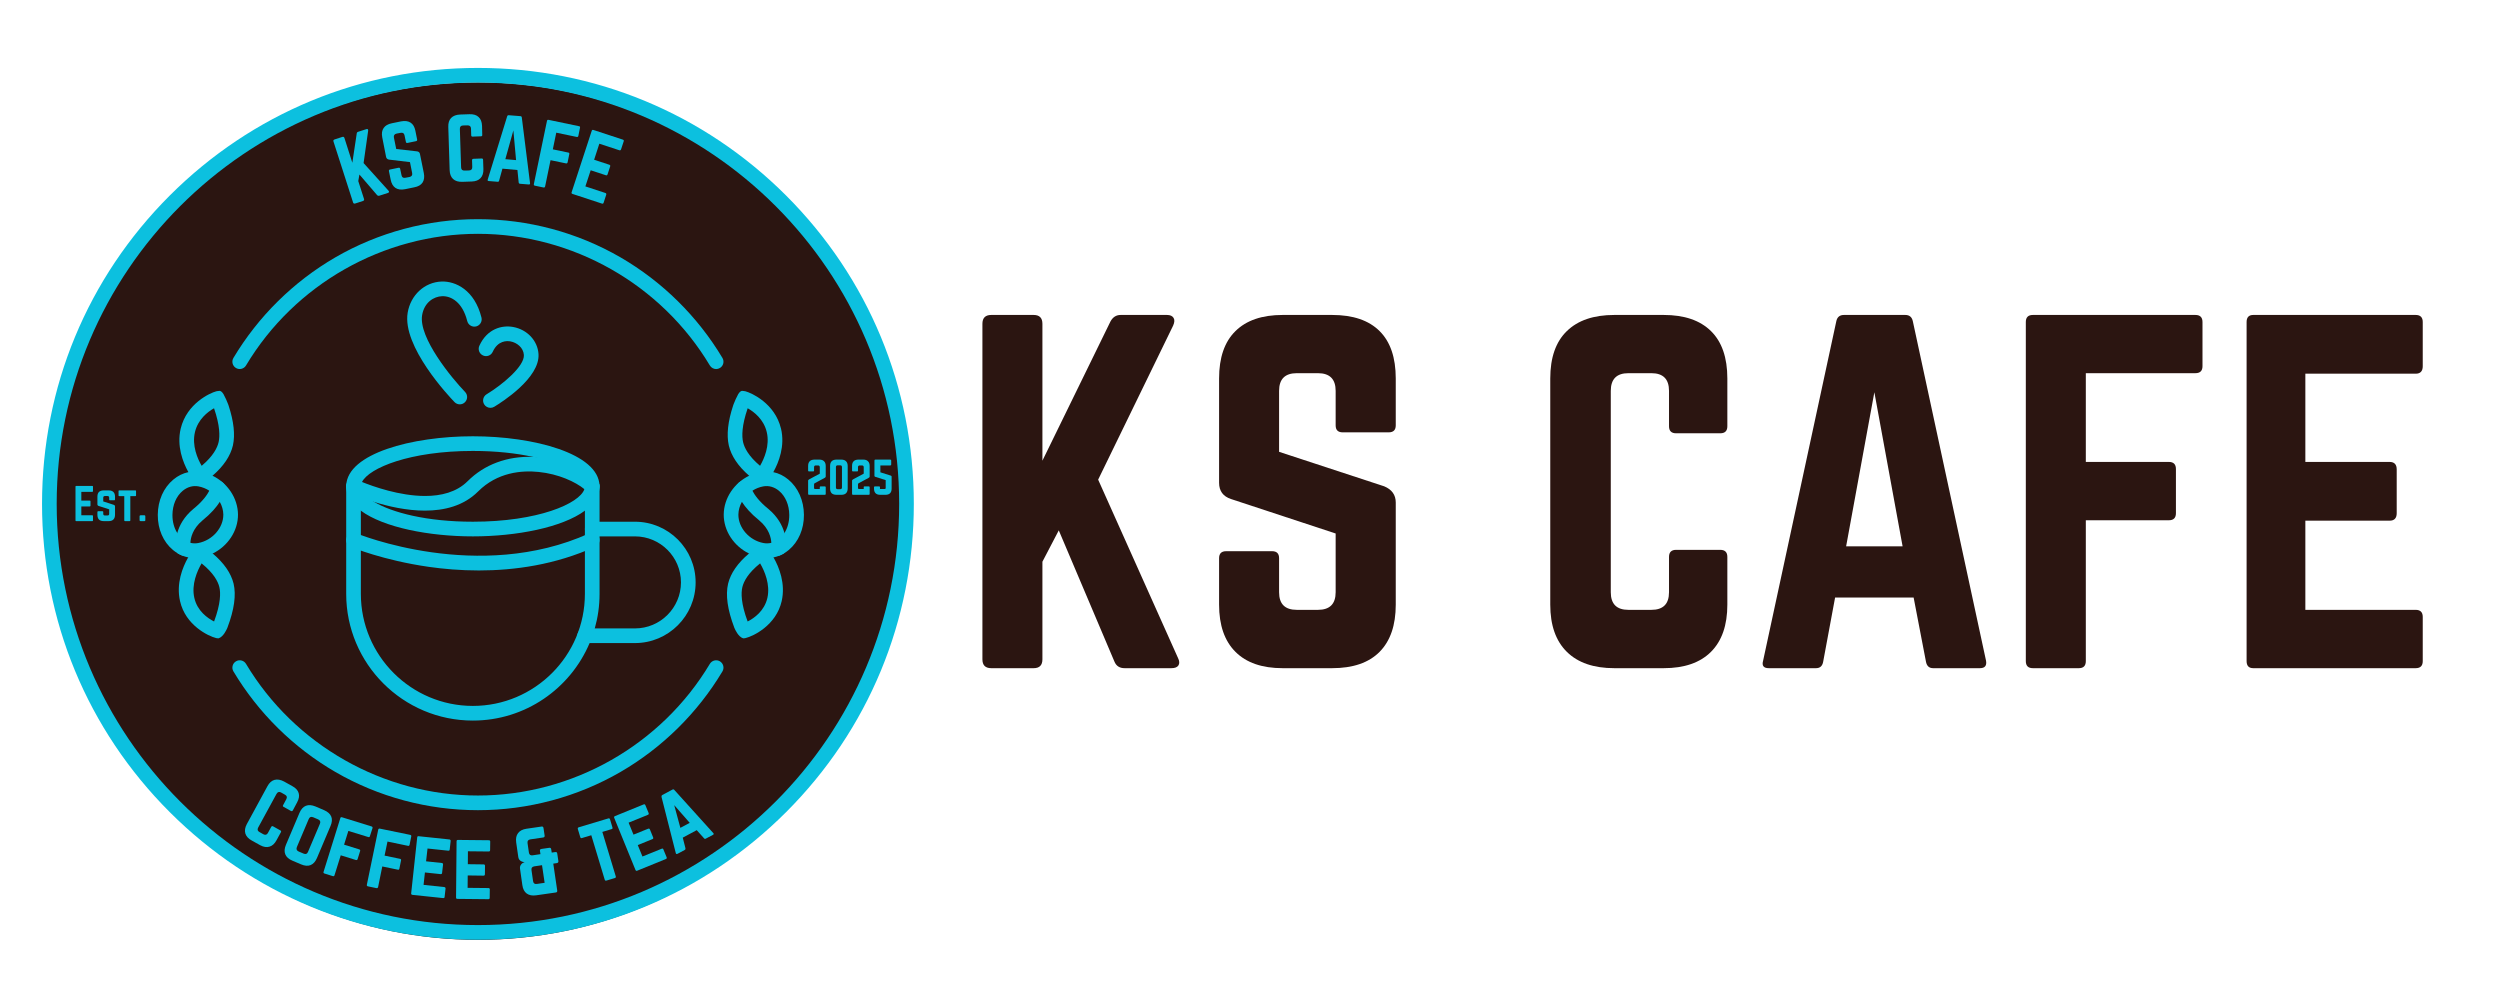 <svg xmlns="http://www.w3.org/2000/svg" xmlns:xlink="http://www.w3.org/1999/xlink" width="500" zoomAndPan="magnify" viewBox="0 0 375 150" height="200" preserveAspectRatio="xMidYMid meet" version="1.2"><defs><clipPath id="be67e54ff9"><path d="M 7.383 12.352 L 136.016 12.352 L 136.016 140.98 L 7.383 140.98 Z M 7.383 12.352 "/></clipPath><clipPath id="afc7ce7395"><path d="M 71.699 12.352 C 36.18 12.352 7.383 41.145 7.383 76.664 C 7.383 112.184 36.18 140.98 71.699 140.98 C 107.219 140.98 136.016 112.184 136.016 76.664 C 136.016 41.145 107.219 12.352 71.699 12.352 Z M 71.699 12.352 "/></clipPath><clipPath id="7f72f2cbbf"><path d="M 6.305 10.188 L 137.488 10.188 L 137.488 141 L 6.305 141 Z M 6.305 10.188 "/></clipPath></defs><g id="26e2d214a4"><g clip-rule="nonzero" clip-path="url(#be67e54ff9)"><g clip-rule="nonzero" clip-path="url(#afc7ce7395)"><path style=" stroke:none;fill-rule:nonzero;fill:#2b1511;fill-opacity:1;" d="M 7.383 12.352 L 136.016 12.352 L 136.016 140.98 L 7.383 140.98 Z M 7.383 12.352 "/></g></g><g clip-rule="nonzero" clip-path="url(#7f72f2cbbf)"><path style=" stroke:none;fill-rule:nonzero;fill:#0cc0df;fill-opacity:1;" d="M 117.926 29.34 C 105.574 16.992 89.156 10.188 71.691 10.188 C 54.223 10.188 37.805 16.992 25.453 29.34 C 13.105 41.688 6.305 58.109 6.305 75.574 C 6.305 93.039 13.105 109.461 25.453 121.809 C 37.805 134.16 54.223 140.961 71.691 140.961 C 89.156 140.961 105.574 134.16 117.926 121.809 C 130.273 109.461 137.074 93.039 137.074 75.574 C 137.074 58.109 130.273 41.688 117.926 29.34 Z M 71.691 138.762 C 36.852 138.762 8.504 110.414 8.504 75.574 C 8.504 40.734 36.852 12.387 71.691 12.387 C 106.531 12.387 134.875 40.734 134.875 75.574 C 134.875 110.414 106.531 138.762 71.691 138.762 Z M 71.691 138.762 "/></g><path style=" stroke:none;fill-rule:nonzero;fill:#0cc0df;fill-opacity:1;" d="M 107.988 55.199 C 107.809 55.305 107.617 55.359 107.422 55.359 C 107.051 55.359 106.684 55.164 106.477 54.82 C 99.195 42.641 85.863 35.074 71.691 35.074 C 57.516 35.074 44.184 42.641 36.902 54.82 C 36.59 55.34 35.914 55.512 35.395 55.199 C 34.871 54.887 34.703 54.215 35.012 53.691 C 38.738 47.461 44.023 42.246 50.301 38.605 C 56.773 34.855 64.168 32.875 71.691 32.875 C 79.211 32.875 86.605 34.855 93.078 38.605 C 99.355 42.246 104.641 47.465 108.367 53.691 C 108.676 54.215 108.508 54.891 107.988 55.199 Z M 107.988 55.199 "/><path style=" stroke:none;fill-rule:nonzero;fill:#0cc0df;fill-opacity:1;" d="M 108.367 100.707 C 104.641 106.938 99.355 112.152 93.078 115.793 C 86.605 119.543 79.211 121.527 71.691 121.527 C 64.168 121.527 56.773 119.543 50.301 115.793 C 44.023 112.152 38.738 106.938 35.012 100.707 C 34.703 100.184 34.871 99.512 35.395 99.199 C 35.914 98.887 36.59 99.059 36.902 99.578 C 44.184 111.758 57.516 119.328 71.691 119.328 C 85.863 119.328 99.195 111.758 106.477 99.578 C 106.789 99.059 107.465 98.887 107.988 99.199 C 108.508 99.512 108.676 100.184 108.367 100.707 Z M 108.367 100.707 "/><path style=" stroke:none;fill-rule:nonzero;fill:#0cc0df;fill-opacity:1;" d="M 89.934 72.949 L 89.934 89.086 C 89.934 90.879 89.684 92.613 89.215 94.262 C 89.004 95.016 88.746 95.746 88.441 96.461 C 85.555 103.285 78.793 108.086 70.93 108.086 C 60.453 108.086 51.93 99.562 51.93 89.086 L 51.93 72.949 C 51.93 72.91 51.93 72.871 51.934 72.832 C 51.949 72.715 51.98 72.594 52.035 72.48 C 52.035 72.48 52.035 72.473 52.039 72.473 C 52.062 72.426 52.086 72.379 52.113 72.34 C 52.113 72.34 52.117 72.336 52.117 72.332 C 52.145 72.293 52.172 72.254 52.207 72.219 C 52.211 72.215 52.211 72.211 52.211 72.211 C 52.246 72.176 52.285 72.137 52.32 72.109 L 52.332 72.102 C 52.363 72.074 52.398 72.043 52.438 72.023 C 52.445 72.016 52.449 72.016 52.457 72.012 C 52.496 71.984 52.539 71.961 52.582 71.945 C 52.629 71.926 52.676 71.906 52.727 71.895 C 52.77 71.879 52.816 71.867 52.863 71.863 C 52.871 71.859 52.879 71.859 52.887 71.859 C 52.934 71.852 52.98 71.852 53.027 71.852 C 53.152 71.852 53.277 71.867 53.398 71.914 C 53.426 71.926 53.457 71.934 53.484 71.953 C 53.488 71.953 53.492 71.953 53.496 71.953 C 53.504 71.957 53.508 71.961 53.52 71.965 C 53.879 72.145 54.129 72.52 54.129 72.949 L 54.129 89.086 C 54.129 98.348 61.668 105.887 70.93 105.887 C 80.195 105.887 87.734 98.348 87.734 89.086 L 87.734 72.949 C 87.734 72.34 88.227 71.852 88.832 71.852 C 89.137 71.852 89.41 71.973 89.613 72.172 C 89.641 72.199 89.664 72.227 89.688 72.254 C 89.711 72.285 89.73 72.312 89.75 72.344 C 89.773 72.375 89.789 72.406 89.805 72.438 C 89.824 72.465 89.836 72.492 89.844 72.52 C 89.863 72.555 89.871 72.586 89.883 72.621 C 89.895 72.656 89.902 72.691 89.91 72.727 C 89.918 72.766 89.926 72.801 89.926 72.836 C 89.93 72.875 89.934 72.914 89.934 72.949 Z M 89.934 72.949 "/><path style=" stroke:none;fill-rule:nonzero;fill:#0cc0df;fill-opacity:1;" d="M 89.926 72.836 C 89.781 68.031 80.07 65.441 70.93 65.441 C 61.793 65.441 52.09 68.031 51.934 72.832 C 51.93 72.871 51.93 72.91 51.93 72.949 C 51.93 74.355 52.746 75.582 54.129 76.602 C 57.535 79.125 64.379 80.457 70.93 80.457 C 77.48 80.457 84.328 79.125 87.734 76.602 C 89.117 75.582 89.934 74.355 89.934 72.949 C 89.934 72.914 89.93 72.875 89.926 72.836 Z M 70.93 78.258 C 63.98 78.258 58.82 76.879 56.16 75.305 C 54.836 74.52 54.129 73.688 54.129 72.949 C 54.129 72.738 54.188 72.52 54.301 72.297 C 55.379 70.176 61.508 67.641 70.93 67.641 C 74.418 67.641 77.453 67.988 79.949 68.531 C 84.906 69.613 87.734 71.477 87.734 72.949 C 87.734 73.086 87.707 73.23 87.66 73.375 C 86.922 75.543 80.691 78.258 70.93 78.258 Z M 70.93 78.258 "/><path style=" stroke:none;fill-rule:nonzero;fill:#0cc0df;fill-opacity:1;" d="M 104.344 87.359 C 104.344 92.379 100.262 96.461 95.242 96.461 L 87.699 96.461 C 87.094 96.461 86.602 95.969 86.602 95.359 C 86.602 94.754 87.094 94.262 87.699 94.262 L 95.242 94.262 C 99.051 94.262 102.145 91.164 102.145 87.359 C 102.145 83.555 99.051 80.457 95.242 80.457 L 88.832 80.457 C 88.535 80.457 88.266 80.34 88.07 80.148 C 87.863 79.949 87.734 79.668 87.734 79.359 C 87.734 78.754 88.227 78.258 88.832 78.258 L 95.242 78.258 C 100.262 78.258 104.344 82.34 104.344 87.359 Z M 104.344 87.359 "/><path style=" stroke:none;fill-rule:nonzero;fill:#0cc0df;fill-opacity:1;" d="M 89.934 72.949 C 89.934 73.234 89.824 73.512 89.613 73.727 C 89.184 74.156 88.484 74.156 88.055 73.727 C 87.961 73.633 87.852 73.535 87.734 73.438 C 87.711 73.414 87.684 73.395 87.66 73.375 C 86.324 72.277 83.781 71.094 80.805 70.793 C 78.254 70.531 74.605 70.828 71.707 73.727 C 69.551 75.883 66.641 76.594 63.738 76.594 C 60.984 76.594 58.242 75.957 56.16 75.305 C 55.375 75.062 54.688 74.816 54.129 74.598 C 53.23 74.258 52.664 73.992 52.562 73.945 C 52.164 73.758 51.93 73.363 51.93 72.949 C 51.93 72.91 51.93 72.871 51.934 72.832 C 51.949 72.715 51.98 72.594 52.035 72.48 C 52.035 72.48 52.035 72.473 52.039 72.473 C 52.062 72.426 52.086 72.379 52.113 72.34 C 52.113 72.34 52.117 72.336 52.117 72.332 C 52.145 72.293 52.172 72.254 52.207 72.219 C 52.211 72.215 52.211 72.211 52.211 72.211 C 52.246 72.176 52.285 72.137 52.32 72.109 L 52.332 72.102 C 52.363 72.074 52.398 72.043 52.438 72.023 C 52.445 72.016 52.449 72.016 52.457 72.012 C 52.496 71.984 52.539 71.961 52.582 71.945 C 52.629 71.926 52.676 71.906 52.727 71.895 C 52.77 71.879 52.816 71.867 52.863 71.863 C 52.871 71.859 52.879 71.859 52.887 71.859 C 52.934 71.852 52.98 71.852 53.027 71.852 C 53.152 71.852 53.277 71.867 53.398 71.914 C 53.426 71.926 53.457 71.934 53.484 71.953 C 53.488 71.953 53.492 71.953 53.496 71.953 C 53.504 71.957 53.508 71.961 53.52 71.965 C 53.598 72 53.871 72.125 54.301 72.297 C 55.961 72.969 59.941 74.395 63.758 74.395 C 66.156 74.395 68.488 73.836 70.152 72.172 C 72.656 69.668 76.105 68.395 79.949 68.531 C 80.305 68.543 80.664 68.566 81.027 68.602 C 84.418 68.945 87.789 70.348 89.613 72.172 C 89.641 72.199 89.664 72.227 89.688 72.254 C 89.711 72.285 89.73 72.312 89.75 72.344 C 89.773 72.375 89.789 72.406 89.805 72.438 C 89.824 72.465 89.836 72.492 89.844 72.52 C 89.863 72.555 89.871 72.586 89.883 72.621 C 89.895 72.656 89.902 72.691 89.91 72.727 C 89.918 72.766 89.926 72.801 89.926 72.836 C 89.93 72.875 89.934 72.914 89.934 72.949 Z M 89.934 72.949 "/><path style=" stroke:none;fill-rule:nonzero;fill:#0cc0df;fill-opacity:1;" d="M 71.832 85.57 C 69.047 85.57 66.492 85.34 64.312 85.027 C 57.457 84.043 52.801 82.105 52.605 82.023 C 52.043 81.789 51.781 81.145 52.016 80.582 C 52.25 80.023 52.895 79.762 53.453 79.996 C 53.637 80.074 71.801 87.516 88.379 80.008 C 88.934 79.758 89.582 80 89.836 80.555 C 90.086 81.105 89.84 81.758 89.285 82.008 C 83.289 84.73 77.141 85.57 71.832 85.57 Z M 71.832 85.57 "/><path style=" stroke:none;fill-rule:nonzero;fill:#0cc0df;fill-opacity:1;" d="M 74.129 61.02 C 73.953 61.125 73.758 61.176 73.566 61.176 C 73.191 61.176 72.828 60.984 72.621 60.645 C 72.309 60.125 72.477 59.449 72.996 59.137 C 75.383 57.695 78.691 54.922 78.582 53.246 C 78.512 52.137 77.52 51.383 76.574 51.211 C 76.031 51.109 74.684 51.062 73.906 52.777 C 73.656 53.328 73.004 53.574 72.453 53.32 C 71.895 53.07 71.652 52.418 71.902 51.867 C 73.062 49.316 75.281 48.738 76.973 49.047 C 79.082 49.43 80.645 51.098 80.777 53.102 C 81.008 56.691 75.281 60.324 74.129 61.02 Z M 74.129 61.02 "/><path style=" stroke:none;fill-rule:nonzero;fill:#0cc0df;fill-opacity:1;" d="M 71.418 48.965 C 70.828 49.109 70.234 48.75 70.086 48.16 C 69.379 45.328 67.672 44.375 66.309 44.43 C 65.051 44.477 63.641 45.371 63.32 47.262 C 62.746 50.645 67.773 56.73 69.758 58.789 C 70.184 59.227 70.168 59.922 69.73 60.344 C 69.52 60.551 69.242 60.652 68.973 60.652 C 68.684 60.652 68.395 60.539 68.18 60.316 C 67.367 59.477 60.293 51.973 61.152 46.895 C 61.602 44.246 63.688 42.328 66.223 42.23 C 68.348 42.148 71.195 43.516 72.219 47.629 C 72.367 48.223 72.004 48.816 71.418 48.965 Z M 71.418 48.965 "/><path style=" stroke:none;fill-rule:nonzero;fill:#0cc0df;fill-opacity:1;" d="M 118.242 71.926 C 117.566 71.359 116.797 70.988 115.996 70.82 C 115.379 70.688 114.738 70.676 114.102 70.793 C 113.492 70.902 112.914 71.098 112.371 71.359 C 110.141 72.441 108.59 74.695 108.559 77.16 L 108.559 77.168 C 108.543 79.637 110.086 81.918 112.348 83.027 C 112.887 83.297 113.473 83.496 114.086 83.613 C 114.41 83.676 114.734 83.707 115.055 83.707 C 115.383 83.707 115.711 83.672 116.027 83.609 C 116.328 83.551 116.625 83.461 116.91 83.344 C 117.145 83.246 117.375 83.137 117.598 83.004 C 117.844 82.855 118.086 82.688 118.316 82.496 C 119.773 81.281 120.605 79.359 120.59 77.223 C 120.574 75.074 119.719 73.141 118.242 71.926 Z M 117.668 79.945 C 117.453 80.277 117.203 80.566 116.91 80.805 C 116.543 81.113 116.129 81.32 115.699 81.426 C 115.309 81.52 114.906 81.531 114.504 81.453 C 112.391 81.047 110.746 79.172 110.758 77.188 C 110.766 76.52 110.957 75.867 111.285 75.277 C 111.656 74.609 112.203 74.027 112.863 73.605 C 113.355 73.289 113.906 73.066 114.492 72.957 C 115.312 72.805 116.145 73.043 116.84 73.617 C 117.816 74.422 118.379 75.742 118.391 77.242 C 118.398 78.262 118.141 79.203 117.668 79.945 Z M 117.668 79.945 "/><path style=" stroke:none;fill-rule:nonzero;fill:#0cc0df;fill-opacity:1;" d="M 117.668 79.945 C 117.344 78.809 116.648 77.5 115.266 76.352 C 113.816 75.18 113.156 74.188 112.863 73.605 C 112.723 73.328 112.664 73.141 112.648 73.074 C 112.648 73.086 112.648 73.094 112.652 73.102 C 112.648 73.094 112.648 73.086 112.648 73.074 L 112.648 73.066 C 112.645 73.062 112.645 73.059 112.645 73.055 C 112.562 72.504 112.062 72.094 111.5 72.125 C 110.891 72.156 110.43 72.672 110.457 73.277 C 110.461 73.293 110.512 74.078 111.285 75.277 C 111.785 76.059 112.586 77.012 113.871 78.051 C 115.379 79.309 115.664 80.695 115.699 81.426 C 115.711 81.688 115.691 81.867 115.68 81.93 C 115.645 82.066 115.637 82.207 115.652 82.355 L 115.766 83.18 L 116.91 83.344 C 117.145 83.246 117.375 83.137 117.598 83.004 L 117.75 82.652 C 117.91 82.293 118.031 81.23 117.668 79.945 Z M 115.691 81.891 C 115.746 81.695 115.867 81.508 116.039 81.363 C 115.875 81.5 115.754 81.688 115.691 81.891 Z M 115.691 81.891 "/><path style=" stroke:none;fill-rule:nonzero;fill:#0cc0df;fill-opacity:1;" d="M 117.152 64.293 L 117.148 64.289 C 116.242 60.5 112.703 58.93 111.84 58.703 C 111.836 58.703 111.836 58.703 111.832 58.699 C 111.805 58.695 111.781 58.691 111.758 58.684 L 111.75 58.684 C 111.719 58.676 111.695 58.672 111.668 58.668 C 111.406 58.617 111.273 58.633 111.242 58.637 C 111.234 58.637 111.234 58.637 111.234 58.637 C 111 58.719 110.828 58.965 110.742 59.102 C 110.711 59.156 110.695 59.195 110.695 59.195 C 110.469 59.625 110.191 60.191 110.027 60.664 C 110.004 60.723 109.984 60.777 109.969 60.832 C 109.184 63.215 108.965 65.215 109.316 66.801 C 109.684 68.387 110.707 69.918 112.371 71.359 C 112.625 71.586 112.895 71.805 113.176 72.023 L 113.184 72.191 L 114.438 72.738 L 114.965 72.301 C 115.086 72.195 115.527 71.656 115.996 70.82 C 116.836 69.324 117.77 66.883 117.152 64.293 Z M 111.461 66.316 C 111.266 65.438 111.25 63.863 112.152 61.238 C 112.629 61.508 113.227 61.918 113.766 62.504 C 114.305 63.09 114.781 63.844 115.012 64.805 C 115.496 66.836 114.625 68.805 114.008 69.871 C 112.258 68.406 111.652 67.145 111.461 66.316 Z M 111.461 66.316 "/><path style=" stroke:none;fill-rule:nonzero;fill:#0cc0df;fill-opacity:1;" d="M 116.027 83.609 C 115.941 83.453 115.852 83.312 115.766 83.18 C 115.371 82.555 115.031 82.16 114.93 82.078 L 114.367 81.648 L 113.121 82.301 L 113.125 82.414 C 112.852 82.617 112.594 82.82 112.348 83.027 C 110.652 84.457 109.602 85.973 109.215 87.547 C 108.812 89.25 109.125 91.461 110.137 94.129 C 110.137 94.133 110.141 94.141 110.141 94.145 C 110.148 94.16 110.152 94.172 110.16 94.188 C 110.27 94.449 110.742 95.512 111.461 95.746 L 111.465 95.746 C 111.484 95.746 111.504 95.746 111.523 95.746 C 111.625 95.746 111.734 95.738 111.848 95.707 C 112.422 95.566 113.566 95.09 114.668 94.195 C 115.773 93.301 116.84 91.984 117.254 90.164 C 117.844 87.555 116.891 85.113 116.027 83.609 Z M 115.109 89.68 C 114.66 91.656 113.117 92.73 112.145 93.223 C 111.137 90.523 111.148 88.93 111.355 88.062 C 111.559 87.227 112.191 85.973 114.016 84.508 C 114.684 85.637 115.562 87.676 115.109 89.68 Z M 115.109 89.68 "/><path style=" stroke:none;fill-rule:nonzero;fill:#0cc0df;fill-opacity:1;" d="M 26.012 71.926 C 26.691 71.359 27.457 70.988 28.258 70.82 C 28.879 70.688 29.52 70.676 30.156 70.793 C 30.762 70.902 31.344 71.098 31.883 71.359 C 34.113 72.441 35.664 74.695 35.699 77.16 L 35.699 77.168 C 35.715 79.637 34.172 81.918 31.91 83.027 C 31.367 83.297 30.781 83.496 30.168 83.613 C 29.844 83.676 29.52 83.707 29.203 83.707 C 28.871 83.707 28.547 83.672 28.227 83.609 C 27.93 83.551 27.633 83.461 27.348 83.344 C 27.113 83.246 26.883 83.137 26.66 83.004 C 26.41 82.855 26.172 82.688 25.941 82.496 C 24.48 81.281 23.652 79.359 23.668 77.223 C 23.68 75.074 24.535 73.141 26.012 71.926 Z M 26.59 79.945 C 26.801 80.277 27.055 80.566 27.348 80.805 C 27.715 81.113 28.125 81.32 28.559 81.426 C 28.945 81.52 29.352 81.531 29.75 81.453 C 31.867 81.047 33.508 79.172 33.5 77.188 C 33.488 76.52 33.297 75.867 32.969 75.277 C 32.598 74.609 32.051 74.027 31.395 73.605 C 30.902 73.289 30.352 73.066 29.762 72.957 C 28.941 72.805 28.109 73.043 27.414 73.617 C 26.441 74.422 25.879 75.742 25.867 77.242 C 25.859 78.262 26.117 79.203 26.59 79.945 Z M 26.59 79.945 "/><path style=" stroke:none;fill-rule:nonzero;fill:#0cc0df;fill-opacity:1;" d="M 26.59 79.945 C 26.91 78.809 27.609 77.5 28.992 76.352 C 30.438 75.18 31.102 74.188 31.395 73.605 C 31.531 73.328 31.59 73.141 31.605 73.074 C 31.605 73.086 31.605 73.094 31.605 73.102 C 31.605 73.094 31.605 73.086 31.609 73.074 L 31.609 73.066 C 31.613 73.062 31.613 73.059 31.613 73.055 C 31.695 72.504 32.191 72.094 32.758 72.125 C 33.363 72.156 33.828 72.672 33.797 73.277 C 33.797 73.293 33.742 74.078 32.969 75.277 C 32.473 76.059 31.672 77.012 30.387 78.051 C 28.879 79.309 28.59 80.695 28.559 81.426 C 28.547 81.688 28.566 81.867 28.574 81.93 C 28.609 82.066 28.621 82.207 28.602 82.355 L 28.488 83.18 L 27.348 83.344 C 27.113 83.246 26.883 83.137 26.66 83.004 L 26.504 82.652 C 26.344 82.293 26.227 81.23 26.59 79.945 Z M 28.562 81.891 C 28.512 81.695 28.391 81.508 28.219 81.363 C 28.379 81.5 28.5 81.688 28.562 81.891 Z M 28.562 81.891 "/><path style=" stroke:none;fill-rule:nonzero;fill:#0cc0df;fill-opacity:1;" d="M 27.105 64.293 L 27.105 64.289 C 28.016 60.5 31.551 58.93 32.418 58.703 C 32.422 58.703 32.422 58.703 32.422 58.699 C 32.449 58.695 32.477 58.691 32.496 58.684 L 32.508 58.684 C 32.535 58.676 32.562 58.672 32.59 58.668 C 32.852 58.617 32.98 58.633 33.016 58.637 C 33.02 58.637 33.023 58.637 33.023 58.637 C 33.258 58.719 33.43 58.965 33.512 59.102 C 33.547 59.156 33.562 59.195 33.562 59.195 C 33.789 59.625 34.066 60.191 34.23 60.664 C 34.25 60.723 34.27 60.777 34.289 60.832 C 35.07 63.215 35.289 65.215 34.941 66.801 C 34.574 68.387 33.547 69.918 31.883 71.359 C 31.633 71.586 31.363 71.805 31.078 72.023 L 31.07 72.191 L 29.816 72.738 L 29.293 72.301 C 29.168 72.195 28.73 71.656 28.258 70.82 C 27.422 69.324 26.488 66.883 27.105 64.293 Z M 32.793 66.316 C 32.988 65.438 33.008 63.863 32.105 61.238 C 31.629 61.508 31.031 61.918 30.492 62.504 C 29.953 63.09 29.477 63.844 29.246 64.805 C 28.762 66.836 29.629 68.805 30.25 69.871 C 31.996 68.406 32.605 67.145 32.793 66.316 Z M 32.793 66.316 "/><path style=" stroke:none;fill-rule:nonzero;fill:#0cc0df;fill-opacity:1;" d="M 28.227 83.609 C 28.316 83.453 28.402 83.312 28.488 83.18 C 28.887 82.555 29.223 82.16 29.328 82.078 L 29.891 81.648 L 31.137 82.301 L 31.133 82.414 C 31.402 82.617 31.66 82.82 31.91 83.027 C 33.602 84.457 34.652 85.973 35.039 87.547 C 35.441 89.25 35.133 91.461 34.121 94.129 C 34.121 94.133 34.117 94.141 34.113 94.145 C 34.109 94.16 34.102 94.172 34.098 94.188 C 33.988 94.449 33.516 95.512 32.793 95.746 C 32.773 95.746 32.754 95.746 32.73 95.746 C 32.633 95.746 32.523 95.738 32.406 95.707 C 31.836 95.566 30.691 95.09 29.586 94.195 C 28.48 93.301 27.414 91.984 27.004 90.164 C 26.41 87.555 27.363 85.113 28.227 83.609 Z M 29.148 89.68 C 29.594 91.656 31.141 92.73 32.113 93.223 C 33.117 90.523 33.109 88.93 32.902 88.062 C 32.699 87.227 32.062 85.973 30.242 84.508 C 29.574 85.637 28.691 87.676 29.148 89.68 Z M 29.148 89.68 "/><path style=" stroke:none;fill-rule:nonzero;fill:#0cc0df;fill-opacity:1;" d="M 111.832 58.699 C 111.801 58.695 111.773 58.691 111.75 58.684 L 111.758 58.684 C 111.781 58.691 111.805 58.695 111.832 58.699 Z M 111.832 58.699 "/><g style="fill:#0cc0df;fill-opacity:1;"><g transform="translate(52.444, 30.788)"><path style="stroke:none" d="M 5.734 -1.844 L 4.469 -1.438 C 4.332 -1.395 4.219 -1.422 4.125 -1.516 L 1.469 -4.609 L 1.297 -3.625 L 2.156 -0.953 C 2.207 -0.797 2.156 -0.691 2 -0.641 L 0.844 -0.266 C 0.676 -0.211 0.566 -0.266 0.516 -0.422 L -2.422 -9.562 C -2.473 -9.719 -2.414 -9.82 -2.25 -9.875 L -1.094 -10.25 C -0.938 -10.301 -0.832 -10.25 -0.781 -10.094 L 0.406 -6.375 L 1.062 -10.734 C 1.07 -10.879 1.141 -10.973 1.266 -11.016 L 2.531 -11.422 C 2.613 -11.453 2.676 -11.445 2.719 -11.406 C 2.77 -11.363 2.789 -11.289 2.781 -11.188 L 2.094 -6.328 L 5.828 -2.188 C 5.898 -2.113 5.926 -2.047 5.906 -1.984 C 5.895 -1.922 5.836 -1.875 5.734 -1.844 Z M 5.734 -1.844 "/></g></g><g style="fill:#0cc0df;fill-opacity:1;"><g transform="translate(58.354, 28.864)"><path style="stroke:none" d="M 0.422 -10.375 L 1.797 -10.656 C 2.391 -10.77 2.867 -10.707 3.234 -10.469 C 3.598 -10.238 3.836 -9.832 3.953 -9.25 L 4.219 -7.922 C 4.238 -7.797 4.18 -7.719 4.047 -7.688 L 2.766 -7.422 C 2.629 -7.398 2.551 -7.453 2.531 -7.578 L 2.328 -8.547 C 2.266 -8.879 2.066 -9.008 1.734 -8.938 L 1.141 -8.828 C 0.805 -8.754 0.672 -8.551 0.734 -8.219 L 1.078 -6.516 L 4.234 -6.156 C 4.461 -6.113 4.598 -5.984 4.641 -5.766 L 5.219 -2.906 C 5.332 -2.332 5.27 -1.859 5.031 -1.484 C 4.789 -1.117 4.375 -0.879 3.781 -0.766 L 2.406 -0.484 C 1.82 -0.367 1.344 -0.43 0.969 -0.672 C 0.602 -0.922 0.363 -1.332 0.25 -1.906 L -0.016 -3.203 C -0.035 -3.336 0.02 -3.414 0.156 -3.438 L 1.438 -3.703 C 1.57 -3.723 1.648 -3.664 1.672 -3.531 L 1.875 -2.578 C 1.938 -2.254 2.133 -2.129 2.469 -2.203 L 3.062 -2.312 C 3.395 -2.383 3.531 -2.582 3.469 -2.906 L 3.141 -4.547 L 0 -4.922 C -0.238 -4.961 -0.383 -5.094 -0.438 -5.312 L -1.016 -8.25 C -1.129 -8.832 -1.062 -9.301 -0.812 -9.656 C -0.57 -10.02 -0.16 -10.258 0.422 -10.375 Z M 0.422 -10.375 "/></g></g><g style="fill:#0cc0df;fill-opacity:1;"><g transform="translate(64.156, 27.75)"><path style="stroke:none" d=""/></g></g><g style="fill:#0cc0df;fill-opacity:1;"><g transform="translate(66.885, 27.351)"><path style="stroke:none" d="M 5.422 -8.469 L 5.453 -7.109 C 5.461 -6.973 5.398 -6.906 5.266 -6.906 L 4.016 -6.859 C 3.879 -6.848 3.805 -6.91 3.797 -7.047 L 3.766 -8.047 C 3.754 -8.391 3.578 -8.555 3.234 -8.547 L 2.578 -8.531 C 2.242 -8.52 2.082 -8.344 2.094 -8 L 2.281 -2.25 C 2.289 -1.914 2.461 -1.754 2.797 -1.766 L 3.453 -1.781 C 3.797 -1.789 3.961 -1.961 3.953 -2.297 L 3.922 -3.312 C 3.922 -3.445 3.988 -3.52 4.125 -3.531 L 5.375 -3.578 C 5.508 -3.578 5.578 -3.508 5.578 -3.375 L 5.625 -2 C 5.645 -1.414 5.504 -0.961 5.203 -0.641 C 4.91 -0.316 4.469 -0.145 3.875 -0.125 L 2.469 -0.078 C 1.875 -0.055 1.41 -0.195 1.078 -0.5 C 0.754 -0.801 0.582 -1.242 0.562 -1.828 L 0.359 -8.297 C 0.336 -8.891 0.477 -9.344 0.781 -9.656 C 1.094 -9.977 1.547 -10.148 2.141 -10.172 L 3.547 -10.219 C 4.141 -10.238 4.594 -10.098 4.906 -9.797 C 5.227 -9.504 5.398 -9.062 5.422 -8.469 Z M 5.422 -8.469 "/></g></g><g style="fill:#0cc0df;fill-opacity:1;"><g transform="translate(72.63, 27.095)"><path style="stroke:none" d="M 6.688 0.578 L 5.359 0.469 C 5.254 0.457 5.191 0.395 5.172 0.281 L 4.984 -1.594 L 2.734 -1.797 L 2.234 0.016 C 2.203 0.129 2.133 0.18 2.031 0.172 L 0.688 0.062 C 0.531 0.051 0.477 -0.023 0.531 -0.172 L 3.453 -9.672 C 3.492 -9.773 3.57 -9.82 3.688 -9.812 L 5.438 -9.672 C 5.562 -9.66 5.629 -9.594 5.641 -9.469 L 6.875 0.375 C 6.895 0.52 6.832 0.586 6.688 0.578 Z M 4.781 -3.078 L 4.375 -7.531 L 3.172 -3.219 Z M 4.781 -3.078 "/></g></g><g style="fill:#0cc0df;fill-opacity:1;"><g transform="translate(79.424, 27.683)"><path style="stroke:none" d="M 7.578 -8.531 L 7.328 -7.297 C 7.297 -7.172 7.219 -7.117 7.094 -7.141 L 4.016 -7.781 L 3.5 -5.281 L 5.828 -4.797 C 5.953 -4.773 6 -4.695 5.969 -4.562 L 5.719 -3.344 C 5.688 -3.207 5.609 -3.148 5.484 -3.172 L 3.156 -3.656 L 2.344 0.281 C 2.312 0.414 2.227 0.469 2.094 0.438 L 0.812 0.172 C 0.676 0.141 0.625 0.055 0.656 -0.078 L 2.625 -9.562 C 2.656 -9.688 2.738 -9.734 2.875 -9.703 L 7.438 -8.75 C 7.562 -8.727 7.609 -8.656 7.578 -8.531 Z M 7.578 -8.531 "/></g></g><g style="fill:#0cc0df;fill-opacity:1;"><g transform="translate(85.088, 28.837)"><path style="stroke:none" d="M 8.469 -7.641 L 8.078 -6.453 C 8.023 -6.305 7.938 -6.254 7.812 -6.297 L 4.812 -7.281 L 4.031 -4.875 L 6.312 -4.125 C 6.438 -4.082 6.477 -4 6.438 -3.875 L 6.047 -2.688 C 6.004 -2.551 5.922 -2.504 5.797 -2.547 L 3.516 -3.297 L 2.719 -0.875 L 5.719 0.109 C 5.844 0.148 5.883 0.238 5.844 0.375 L 5.453 1.578 C 5.41 1.703 5.328 1.742 5.203 1.703 L 0.781 0.25 C 0.656 0.207 0.613 0.125 0.656 0 L 3.672 -9.219 C 3.711 -9.344 3.797 -9.383 3.922 -9.344 L 8.344 -7.891 C 8.469 -7.848 8.508 -7.766 8.469 -7.641 Z M 8.469 -7.641 "/></g></g><g style="fill:#0cc0df;fill-opacity:1;"><g transform="translate(35.614, 124.919)"><path style="stroke:none" d="M 8.953 -4.562 L 8.312 -3.359 C 8.238 -3.242 8.141 -3.219 8.016 -3.281 L 6.922 -3.891 C 6.805 -3.953 6.785 -4.039 6.859 -4.156 L 7.328 -5.031 C 7.492 -5.332 7.426 -5.562 7.125 -5.719 L 6.547 -6.047 C 6.254 -6.203 6.023 -6.129 5.859 -5.828 L 3.109 -0.781 C 2.953 -0.488 3.02 -0.266 3.312 -0.109 L 3.891 0.219 C 4.191 0.375 4.422 0.305 4.578 0.016 L 5.062 -0.875 C 5.133 -1 5.227 -1.031 5.344 -0.969 L 6.438 -0.359 C 6.562 -0.297 6.586 -0.203 6.516 -0.078 L 5.859 1.125 C 5.586 1.633 5.238 1.953 4.812 2.078 C 4.395 2.211 3.926 2.141 3.406 1.859 L 2.172 1.172 C 1.648 0.891 1.32 0.535 1.188 0.109 C 1.062 -0.316 1.133 -0.785 1.406 -1.297 L 4.5 -6.984 C 4.781 -7.504 5.133 -7.82 5.562 -7.938 C 6 -8.051 6.477 -7.969 7 -7.688 L 8.234 -7 C 8.754 -6.719 9.07 -6.367 9.188 -5.953 C 9.312 -5.547 9.234 -5.082 8.953 -4.562 Z M 8.953 -4.562 "/></g></g><g style="fill:#0cc0df;fill-opacity:1;"><g transform="translate(41.608, 128.153)"><path style="stroke:none" d="M 1.281 -1.422 L 3.312 -6.219 C 3.551 -6.77 3.867 -7.125 4.266 -7.281 C 4.672 -7.445 5.148 -7.414 5.703 -7.188 L 6.984 -6.641 C 7.547 -6.398 7.91 -6.078 8.078 -5.672 C 8.242 -5.273 8.207 -4.801 7.969 -4.25 L 5.938 0.547 C 5.707 1.086 5.391 1.441 4.984 1.609 C 4.586 1.773 4.109 1.738 3.547 1.5 L 2.266 0.953 C 1.711 0.723 1.352 0.406 1.188 0 C 1.02 -0.406 1.051 -0.879 1.281 -1.422 Z M 3.203 -0.422 L 3.938 -0.109 C 4.25 0.023 4.469 -0.062 4.594 -0.375 L 6.375 -4.578 C 6.508 -4.891 6.422 -5.113 6.109 -5.25 L 5.375 -5.562 C 5.062 -5.695 4.836 -5.609 4.703 -5.297 L 2.922 -1.094 C 2.797 -0.781 2.891 -0.555 3.203 -0.422 Z M 3.203 -0.422 "/></g></g><g style="fill:#0cc0df;fill-opacity:1;"><g transform="translate(47.878, 130.779)"><path style="stroke:none" d="M 8 -6.562 L 7.609 -5.359 C 7.578 -5.223 7.5 -5.176 7.375 -5.219 L 4.375 -6.141 L 3.734 -4.078 L 6 -3.375 C 6.133 -3.332 6.18 -3.25 6.141 -3.125 L 5.766 -1.922 C 5.723 -1.785 5.633 -1.738 5.5 -1.781 L 3.234 -2.484 L 2.297 0.516 C 2.254 0.641 2.172 0.68 2.047 0.641 L 0.797 0.25 C 0.66 0.207 0.613 0.125 0.656 0 L 3.172 -8.062 C 3.203 -8.188 3.285 -8.227 3.422 -8.188 L 7.859 -6.812 C 7.984 -6.77 8.031 -6.688 8 -6.562 Z M 8 -6.562 "/></g></g><g style="fill:#0cc0df;fill-opacity:1;"><g transform="translate(54.374, 132.78)"><path style="stroke:none" d="M 7.312 -7.297 L 7.062 -6.062 C 7.031 -5.926 6.953 -5.875 6.828 -5.906 L 3.75 -6.547 L 3.312 -4.438 L 5.641 -3.953 C 5.766 -3.922 5.812 -3.844 5.781 -3.719 L 5.531 -2.469 C 5.5 -2.344 5.422 -2.297 5.297 -2.328 L 2.969 -2.812 L 2.344 0.266 C 2.312 0.398 2.227 0.457 2.094 0.438 L 0.812 0.172 C 0.676 0.141 0.625 0.055 0.656 -0.078 L 2.359 -8.328 C 2.391 -8.461 2.473 -8.516 2.609 -8.484 L 7.172 -7.547 C 7.297 -7.516 7.344 -7.43 7.312 -7.297 Z M 7.312 -7.297 "/></g></g><g style="fill:#0cc0df;fill-opacity:1;"><g transform="translate(61.035, 134.136)"><path style="stroke:none" d="M 6.562 -7.984 L 6.422 -6.719 C 6.41 -6.57 6.336 -6.508 6.203 -6.531 L 3.094 -6.859 L 2.875 -4.938 L 5.234 -4.688 C 5.367 -4.676 5.43 -4.598 5.422 -4.453 L 5.281 -3.219 C 5.27 -3.07 5.195 -3.004 5.062 -3.016 L 2.703 -3.266 L 2.5 -1.406 L 5.609 -1.078 C 5.742 -1.055 5.805 -0.977 5.797 -0.844 L 5.656 0.406 C 5.645 0.539 5.57 0.598 5.438 0.578 L 0.828 0.094 C 0.691 0.07 0.629 -0.004 0.641 -0.141 L 1.547 -8.531 C 1.555 -8.664 1.629 -8.723 1.766 -8.703 L 6.375 -8.219 C 6.508 -8.195 6.57 -8.117 6.562 -7.984 Z M 6.562 -7.984 "/></g></g><g style="fill:#0cc0df;fill-opacity:1;"><g transform="translate(67.783, 134.833)"><path style="stroke:none" d="M 5.75 -8.594 L 5.734 -7.328 C 5.734 -7.18 5.664 -7.109 5.531 -7.109 L 2.406 -7.141 L 2.391 -5.203 L 4.766 -5.172 C 4.898 -5.172 4.969 -5.098 4.969 -4.953 L 4.953 -3.703 C 4.953 -3.555 4.883 -3.484 4.75 -3.484 L 2.375 -3.516 L 2.359 -1.656 L 5.484 -1.625 C 5.617 -1.625 5.688 -1.555 5.688 -1.422 L 5.672 -0.156 C 5.672 -0.02 5.602 0.047 5.469 0.047 L 0.828 0 C 0.691 0 0.625 -0.066 0.625 -0.203 L 0.703 -8.641 C 0.703 -8.773 0.77 -8.844 0.906 -8.844 L 5.547 -8.797 C 5.68 -8.797 5.75 -8.727 5.75 -8.594 Z M 5.75 -8.594 "/></g></g><g style="fill:#0cc0df;fill-opacity:1;"><g transform="translate(74.443, 134.82)"><path style="stroke:none" d=""/></g></g><g style="fill:#0cc0df;fill-opacity:1;"><g transform="translate(77.992, 134.654)"><path style="stroke:none" d="M 0.984 -10.344 L 3.25 -10.672 C 3.414 -10.691 3.508 -10.617 3.531 -10.453 L 3.703 -9.312 C 3.723 -9.145 3.648 -9.051 3.484 -9.031 L 1.562 -8.75 C 1.227 -8.695 1.086 -8.504 1.141 -8.172 L 1.344 -6.766 C 1.395 -6.441 1.586 -6.305 1.922 -6.359 L 3.078 -6.531 L 3 -7.031 C 2.977 -7.195 3.051 -7.289 3.219 -7.312 L 4.406 -7.484 C 4.57 -7.504 4.664 -7.43 4.688 -7.266 L 4.766 -6.766 L 5.297 -6.844 C 5.473 -6.875 5.57 -6.801 5.594 -6.625 L 5.766 -5.484 C 5.785 -5.316 5.707 -5.219 5.531 -5.188 L 5 -5.109 L 5.594 -1.062 C 5.613 -0.895 5.539 -0.801 5.375 -0.781 L 2.438 -0.359 C 1.852 -0.273 1.379 -0.363 1.016 -0.625 C 0.66 -0.883 0.441 -1.305 0.359 -1.891 L 0.016 -4.312 C -0.023 -4.551 0.016 -4.758 0.141 -4.938 C 0.266 -5.125 0.441 -5.25 0.672 -5.312 L 0.656 -5.344 C 0.426 -5.352 0.223 -5.426 0.047 -5.562 C -0.117 -5.695 -0.219 -5.879 -0.25 -6.109 L -0.562 -8.281 C -0.645 -8.875 -0.551 -9.344 -0.281 -9.688 C -0.02 -10.039 0.398 -10.258 0.984 -10.344 Z M 3.312 -4.875 L 2.156 -4.703 C 1.82 -4.648 1.68 -4.457 1.734 -4.125 L 1.969 -2.484 C 2.02 -2.148 2.211 -2.008 2.547 -2.062 L 3.703 -2.234 Z M 3.312 -4.875 "/></g></g><g style="fill:#0cc0df;fill-opacity:1;"><g transform="translate(85.398, 133.483)"><path style="stroke:none" d=""/></g></g><g style="fill:#0cc0df;fill-opacity:1;"><g transform="translate(88.819, 132.739)"><path style="stroke:none" d="M 2.453 -9.984 L -2.016 -8.641 C -2.141 -8.598 -2.18 -8.508 -2.141 -8.375 L -1.781 -7.172 C -1.738 -7.035 -1.656 -6.988 -1.531 -7.031 L -0.125 -7.453 L 1.891 -0.781 C 1.93 -0.656 2.02 -0.613 2.156 -0.656 L 3.406 -1.031 C 3.539 -1.07 3.586 -1.156 3.547 -1.281 L 1.531 -7.953 L 2.938 -8.375 C 3.051 -8.406 3.086 -8.488 3.047 -8.625 L 2.688 -9.828 C 2.645 -9.961 2.566 -10.016 2.453 -9.984 Z M 2.453 -9.984 "/></g></g><g style="fill:#0cc0df;fill-opacity:1;"><g transform="translate(94.821, 130.915)"><path style="stroke:none" d="M 1.984 -10.141 L 2.469 -8.969 C 2.52 -8.832 2.484 -8.738 2.359 -8.688 L -0.531 -7.516 L 0.203 -5.719 L 2.406 -6.609 C 2.531 -6.66 2.617 -6.617 2.672 -6.484 L 3.141 -5.328 C 3.203 -5.191 3.172 -5.098 3.047 -5.047 L 0.844 -4.156 L 1.547 -2.438 L 4.438 -3.609 C 4.562 -3.66 4.645 -3.625 4.688 -3.5 L 5.172 -2.328 C 5.223 -2.203 5.188 -2.113 5.062 -2.062 L 0.766 -0.312 C 0.641 -0.258 0.551 -0.297 0.5 -0.422 L -2.688 -8.234 C -2.738 -8.359 -2.703 -8.445 -2.578 -8.5 L 1.719 -10.25 C 1.844 -10.301 1.93 -10.266 1.984 -10.141 Z M 1.984 -10.141 "/></g></g><g style="fill:#0cc0df;fill-opacity:1;"><g transform="translate(101.133, 128.335)"><path style="stroke:none" d="M 5.812 -3.109 L 4.719 -2.531 C 4.633 -2.477 4.551 -2.5 4.469 -2.594 L 3.375 -3.812 L 1.281 -2.688 L 1.688 -1.094 C 1.707 -0.977 1.672 -0.895 1.578 -0.844 L 0.5 -0.266 C 0.363 -0.191 0.273 -0.227 0.234 -0.375 L -1.906 -8.797 C -1.926 -8.922 -1.891 -9.016 -1.797 -9.078 L -0.25 -9.906 C -0.133 -9.957 -0.039 -9.93 0.031 -9.828 L 5.859 -3.375 C 5.961 -3.27 5.945 -3.18 5.812 -3.109 Z M 2.328 -4.906 L 0 -7.562 L 0.922 -4.156 Z M 2.328 -4.906 "/></g></g><g style="fill:#0cc0df;fill-opacity:1;"><g transform="translate(10.996, 78.168)"><path style="stroke:none" d="M 2.953 -5.172 L 2.953 -4.516 C 2.953 -4.43 2.922 -4.391 2.859 -4.391 L 1.203 -4.391 L 1.203 -3.078 L 2.469 -3.078 C 2.539 -3.078 2.578 -3.039 2.578 -2.969 L 2.578 -2.312 C 2.578 -2.238 2.539 -2.203 2.469 -2.203 L 1.203 -2.203 L 1.203 -0.875 L 2.859 -0.875 C 2.922 -0.875 2.953 -0.836 2.953 -0.766 L 2.953 -0.109 C 2.953 -0.035 2.922 0 2.859 0 L 0.422 0 C 0.359 0 0.328 -0.035 0.328 -0.109 L 0.328 -5.172 C 0.328 -5.242 0.359 -5.281 0.422 -5.281 L 2.859 -5.281 C 2.922 -5.281 2.953 -5.242 2.953 -5.172 Z M 2.953 -5.172 "/></g></g><g style="fill:#0cc0df;fill-opacity:1;"><g transform="translate(14.284, 78.168)"><path style="stroke:none" d="M 1.281 -4.609 L 2.016 -4.609 C 2.328 -4.609 2.562 -4.531 2.719 -4.375 C 2.883 -4.219 2.969 -3.984 2.969 -3.672 L 2.969 -3.234 C 2.969 -3.16 2.93 -3.125 2.859 -3.125 L 2.203 -3.125 C 2.129 -3.125 2.094 -3.16 2.094 -3.234 L 2.094 -3.516 C 2.094 -3.68 2.004 -3.766 1.828 -3.766 L 1.469 -3.766 C 1.289 -3.766 1.203 -3.68 1.203 -3.516 L 1.203 -2.953 L 2.797 -2.438 C 2.91 -2.395 2.969 -2.312 2.969 -2.188 L 2.969 -0.953 C 2.969 -0.641 2.883 -0.398 2.719 -0.234 C 2.562 -0.078 2.328 0 2.016 0 L 1.281 0 C 0.969 0 0.727 -0.078 0.562 -0.234 C 0.406 -0.398 0.328 -0.641 0.328 -0.953 L 0.328 -1.375 C 0.328 -1.445 0.363 -1.484 0.438 -1.484 L 1.094 -1.484 C 1.164 -1.484 1.203 -1.445 1.203 -1.375 L 1.203 -1.094 C 1.203 -0.926 1.289 -0.844 1.469 -0.844 L 1.828 -0.844 C 2.004 -0.844 2.094 -0.926 2.094 -1.094 L 2.094 -1.766 L 0.5 -2.281 C 0.383 -2.32 0.328 -2.406 0.328 -2.531 L 0.328 -3.672 C 0.328 -3.984 0.406 -4.219 0.562 -4.375 C 0.727 -4.531 0.969 -4.609 1.281 -4.609 Z M 1.281 -4.609 "/></g></g><g style="fill:#0cc0df;fill-opacity:1;"><g transform="translate(17.579, 78.168)"><path style="stroke:none" d="M 2.734 -4.609 L 0.297 -4.609 C 0.234 -4.609 0.203 -4.578 0.203 -4.516 L 0.203 -3.844 C 0.203 -3.781 0.234 -3.75 0.297 -3.75 L 1.062 -3.75 L 1.062 -0.109 C 1.062 -0.035 1.098 0 1.172 0 L 1.859 0 C 1.93 0 1.969 -0.035 1.969 -0.109 L 1.969 -3.75 L 2.734 -3.75 C 2.797 -3.75 2.828 -3.781 2.828 -3.844 L 2.828 -4.516 C 2.828 -4.578 2.797 -4.609 2.734 -4.609 Z M 2.734 -4.609 "/></g></g><g style="fill:#0cc0df;fill-opacity:1;"><g transform="translate(20.61, 78.168)"><path style="stroke:none" d="M 0.328 -0.125 L 0.328 -0.734 C 0.328 -0.828 0.375 -0.875 0.469 -0.875 L 1.062 -0.875 C 1.145 -0.875 1.188 -0.828 1.188 -0.734 L 1.188 -0.125 C 1.188 -0.039 1.145 0 1.062 0 L 0.469 0 C 0.375 0 0.328 -0.039 0.328 -0.125 Z M 0.328 -0.125 "/></g></g><g style="fill:#0cc0df;fill-opacity:1;"><g transform="translate(120.89, 74.221)"><path style="stroke:none" d="M 2.797 -2.531 L 1.312 -1.734 C 1.25 -1.703 1.219 -1.648 1.219 -1.578 L 1.219 -1 C 1.219 -0.914 1.266 -0.875 1.359 -0.875 L 2.078 -0.875 L 2.078 -1.141 C 2.078 -1.223 2.117 -1.266 2.203 -1.266 L 2.828 -1.266 C 2.922 -1.266 2.969 -1.223 2.969 -1.141 L 2.969 -0.125 C 2.969 -0.039 2.922 0 2.828 0 L 0.469 0 C 0.375 0 0.328 -0.039 0.328 -0.125 L 0.328 -2.078 C 0.328 -2.141 0.336 -2.188 0.359 -2.219 C 0.391 -2.258 0.438 -2.297 0.5 -2.328 L 2.078 -3.172 L 2.078 -4.141 C 2.078 -4.316 1.988 -4.406 1.812 -4.406 L 1.484 -4.406 C 1.305 -4.406 1.219 -4.316 1.219 -4.141 L 1.219 -3.625 C 1.219 -3.551 1.188 -3.516 1.125 -3.516 L 0.438 -3.516 C 0.363 -3.516 0.328 -3.551 0.328 -3.625 L 0.328 -4.328 C 0.328 -4.641 0.406 -4.875 0.562 -5.031 C 0.727 -5.195 0.969 -5.281 1.281 -5.281 L 2.016 -5.281 C 2.328 -5.281 2.562 -5.195 2.719 -5.031 C 2.883 -4.875 2.969 -4.641 2.969 -4.328 L 2.969 -2.766 C 2.969 -2.703 2.953 -2.656 2.922 -2.625 C 2.891 -2.594 2.848 -2.562 2.797 -2.531 Z M 2.797 -2.531 "/></g></g><g style="fill:#0cc0df;fill-opacity:1;"><g transform="translate(124.185, 74.221)"><path style="stroke:none" d="M 0.328 -0.953 L 0.328 -4.328 C 0.328 -4.641 0.406 -4.875 0.562 -5.031 C 0.727 -5.195 0.969 -5.281 1.281 -5.281 L 2.016 -5.281 C 2.328 -5.281 2.562 -5.195 2.719 -5.031 C 2.883 -4.875 2.969 -4.641 2.969 -4.328 L 2.969 -0.953 C 2.969 -0.641 2.883 -0.398 2.719 -0.234 C 2.562 -0.078 2.328 0 2.016 0 L 1.281 0 C 0.969 0 0.727 -0.078 0.562 -0.234 C 0.406 -0.398 0.328 -0.641 0.328 -0.953 Z M 1.469 -0.844 L 1.859 -0.844 C 2.023 -0.844 2.109 -0.93 2.109 -1.109 L 2.109 -4.156 C 2.109 -4.332 2.023 -4.422 1.859 -4.422 L 1.469 -4.422 C 1.289 -4.422 1.203 -4.332 1.203 -4.156 L 1.203 -1.109 C 1.203 -0.93 1.289 -0.844 1.469 -0.844 Z M 1.469 -0.844 "/></g></g><g style="fill:#0cc0df;fill-opacity:1;"><g transform="translate(127.48, 74.221)"><path style="stroke:none" d="M 2.797 -2.531 L 1.312 -1.734 C 1.25 -1.703 1.219 -1.648 1.219 -1.578 L 1.219 -1 C 1.219 -0.914 1.266 -0.875 1.359 -0.875 L 2.078 -0.875 L 2.078 -1.141 C 2.078 -1.223 2.117 -1.266 2.203 -1.266 L 2.828 -1.266 C 2.922 -1.266 2.969 -1.223 2.969 -1.141 L 2.969 -0.125 C 2.969 -0.039 2.922 0 2.828 0 L 0.469 0 C 0.375 0 0.328 -0.039 0.328 -0.125 L 0.328 -2.078 C 0.328 -2.141 0.336 -2.188 0.359 -2.219 C 0.391 -2.258 0.438 -2.297 0.5 -2.328 L 2.078 -3.172 L 2.078 -4.141 C 2.078 -4.316 1.988 -4.406 1.812 -4.406 L 1.484 -4.406 C 1.305 -4.406 1.219 -4.316 1.219 -4.141 L 1.219 -3.625 C 1.219 -3.551 1.188 -3.516 1.125 -3.516 L 0.438 -3.516 C 0.363 -3.516 0.328 -3.551 0.328 -3.625 L 0.328 -4.328 C 0.328 -4.641 0.406 -4.875 0.562 -5.031 C 0.727 -5.195 0.969 -5.281 1.281 -5.281 L 2.016 -5.281 C 2.328 -5.281 2.562 -5.195 2.719 -5.031 C 2.883 -4.875 2.969 -4.641 2.969 -4.328 L 2.969 -2.766 C 2.969 -2.703 2.953 -2.656 2.922 -2.625 C 2.891 -2.594 2.848 -2.562 2.797 -2.531 Z M 2.797 -2.531 "/></g></g><g style="fill:#0cc0df;fill-opacity:1;"><g transform="translate(130.775, 74.221)"><path style="stroke:none" d="M 0.531 -5.281 L 2.766 -5.281 C 2.859 -5.281 2.906 -5.234 2.906 -5.141 L 2.906 -4.531 C 2.906 -4.445 2.859 -4.406 2.766 -4.406 L 1.281 -4.406 L 1.281 -3.375 L 2.859 -2.875 C 2.93 -2.844 2.969 -2.797 2.969 -2.734 L 2.969 -0.922 C 2.969 -0.617 2.891 -0.391 2.734 -0.234 C 2.578 -0.078 2.348 0 2.047 0 L 1.25 0 C 0.945 0 0.719 -0.078 0.562 -0.234 C 0.406 -0.391 0.328 -0.617 0.328 -0.922 L 0.328 -1.141 C 0.328 -1.223 0.375 -1.266 0.469 -1.266 L 1.094 -1.266 C 1.176 -1.266 1.219 -1.223 1.219 -1.141 L 1.219 -0.875 L 1.938 -0.875 C 2.031 -0.875 2.078 -0.914 2.078 -1 L 2.078 -2.203 L 0.5 -2.703 C 0.426 -2.734 0.391 -2.781 0.391 -2.844 L 0.391 -5.141 C 0.391 -5.234 0.438 -5.281 0.531 -5.281 Z M 0.531 -5.281 "/></g></g><g style="fill:#2b1511;fill-opacity:1;"><g transform="translate(144.05, 100.227)"><path style="stroke:none" d="M 31.656 0 L 24.641 0 C 23.891 0 23.379 -0.332 23.109 -1 L 14.766 -20.672 L 12.312 -15.969 L 12.312 -1.328 C 12.312 -0.441 11.875 0 11 0 L 4.641 0 C 3.754 0 3.312 -0.441 3.312 -1.328 L 3.312 -51.656 C 3.312 -52.539 3.754 -52.984 4.641 -52.984 L 11 -52.984 C 11.875 -52.984 12.312 -52.539 12.312 -51.656 L 12.312 -31.125 L 22.516 -52 C 22.867 -52.656 23.379 -52.984 24.047 -52.984 L 31 -52.984 C 31.477 -52.984 31.805 -52.836 31.984 -52.547 C 32.16 -52.266 32.141 -51.879 31.922 -51.391 L 20.672 -28.281 L 32.656 -1.516 C 32.875 -1.078 32.895 -0.711 32.719 -0.422 C 32.539 -0.141 32.188 0 31.656 0 Z M 31.656 0 "/></g></g><g style="fill:#2b1511;fill-opacity:1;"><g transform="translate(179.551, 100.227)"><path style="stroke:none" d="M 12.844 -52.984 L 20.266 -52.984 C 23.398 -52.984 25.773 -52.176 27.391 -50.562 C 29.004 -48.957 29.812 -46.586 29.812 -43.453 L 29.812 -36.422 C 29.812 -35.723 29.457 -35.375 28.75 -35.375 L 21.859 -35.375 C 21.148 -35.375 20.797 -35.723 20.797 -36.422 L 20.797 -41.594 C 20.797 -43.363 19.91 -44.25 18.141 -44.25 L 14.969 -44.25 C 13.195 -44.25 12.312 -43.363 12.312 -41.594 L 12.312 -32.453 L 28.078 -27.281 C 29.234 -26.801 29.812 -25.988 29.812 -24.844 L 29.812 -9.531 C 29.812 -6.445 29.004 -4.086 27.391 -2.453 C 25.773 -0.816 23.398 0 20.266 0 L 12.844 0 C 9.758 0 7.398 -0.816 5.766 -2.453 C 4.129 -4.086 3.312 -6.445 3.312 -9.531 L 3.312 -16.5 C 3.312 -17.195 3.664 -17.547 4.375 -17.547 L 11.266 -17.547 C 11.961 -17.547 12.312 -17.195 12.312 -16.5 L 12.312 -11.391 C 12.312 -9.629 13.195 -8.75 14.969 -8.75 L 18.141 -8.75 C 19.91 -8.75 20.797 -9.629 20.797 -11.391 L 20.797 -20.203 L 5.094 -25.375 C 3.906 -25.77 3.312 -26.582 3.312 -27.812 L 3.312 -43.453 C 3.312 -46.586 4.129 -48.957 5.766 -50.562 C 7.398 -52.176 9.758 -52.984 12.844 -52.984 Z M 12.844 -52.984 "/></g></g><g style="fill:#2b1511;fill-opacity:1;"><g transform="translate(212.668, 100.227)"><path style="stroke:none" d=""/></g></g><g style="fill:#2b1511;fill-opacity:1;"><g transform="translate(229.227, 100.227)"><path style="stroke:none" d="M 29.875 -43.453 L 29.875 -36.297 C 29.875 -35.586 29.52 -35.234 28.812 -35.234 L 22.188 -35.234 C 21.477 -35.234 21.125 -35.586 21.125 -36.297 L 21.125 -41.594 C 21.125 -43.363 20.242 -44.25 18.484 -44.25 L 15.031 -44.25 C 13.27 -44.25 12.391 -43.363 12.391 -41.594 L 12.391 -11.391 C 12.391 -9.629 13.27 -8.75 15.031 -8.75 L 18.484 -8.75 C 20.242 -8.75 21.125 -9.629 21.125 -11.391 L 21.125 -16.688 C 21.125 -17.395 21.477 -17.75 22.188 -17.75 L 28.812 -17.75 C 29.52 -17.75 29.875 -17.395 29.875 -16.688 L 29.875 -9.531 C 29.875 -6.445 29.055 -4.086 27.422 -2.453 C 25.785 -0.816 23.422 0 20.328 0 L 12.922 0 C 9.828 0 7.453 -0.816 5.797 -2.453 C 4.141 -4.086 3.312 -6.445 3.312 -9.531 L 3.312 -43.453 C 3.312 -46.586 4.141 -48.957 5.797 -50.562 C 7.453 -52.176 9.828 -52.984 12.922 -52.984 L 20.328 -52.984 C 23.422 -52.984 25.785 -52.176 27.422 -50.562 C 29.055 -48.957 29.875 -46.586 29.875 -43.453 Z M 29.875 -43.453 "/></g></g><g style="fill:#2b1511;fill-opacity:1;"><g transform="translate(261.748, 100.227)"><path style="stroke:none" d="M 35.234 0 L 28.219 0 C 27.645 0 27.289 -0.305 27.156 -0.922 L 25.297 -10.594 L 13.516 -10.594 L 11.719 -0.922 C 11.594 -0.305 11.238 0 10.656 0 L 3.578 0 C 2.785 0 2.5 -0.375 2.719 -1.125 L 13.703 -52.062 C 13.836 -52.676 14.219 -52.984 14.844 -52.984 L 24.047 -52.984 C 24.66 -52.984 25.035 -52.676 25.172 -52.062 L 36.156 -1.125 C 36.289 -0.375 35.984 0 35.234 0 Z M 23.641 -18.281 L 19.406 -41.391 L 15.172 -18.281 Z M 23.641 -18.281 "/></g></g><g style="fill:#2b1511;fill-opacity:1;"><g transform="translate(300.561, 100.227)"><path style="stroke:none" d="M 29.812 -51.922 L 29.812 -45.297 C 29.812 -44.598 29.457 -44.25 28.75 -44.25 L 12.312 -44.25 L 12.312 -30.938 L 24.766 -30.938 C 25.473 -30.938 25.828 -30.582 25.828 -29.875 L 25.828 -23.25 C 25.828 -22.539 25.473 -22.188 24.766 -22.188 L 12.312 -22.188 L 12.312 -1.062 C 12.312 -0.352 11.961 0 11.266 0 L 4.375 0 C 3.664 0 3.312 -0.352 3.312 -1.062 L 3.312 -51.922 C 3.312 -52.629 3.664 -52.984 4.375 -52.984 L 28.75 -52.984 C 29.457 -52.984 29.812 -52.629 29.812 -51.922 Z M 29.812 -51.922 "/></g></g><g style="fill:#2b1511;fill-opacity:1;"><g transform="translate(333.678, 100.227)"><path style="stroke:none" d="M 29.734 -51.922 L 29.734 -45.297 C 29.734 -44.547 29.379 -44.172 28.672 -44.172 L 12.125 -44.172 L 12.125 -30.938 L 24.766 -30.938 C 25.473 -30.938 25.828 -30.562 25.828 -29.812 L 25.828 -23.25 C 25.828 -22.5 25.473 -22.125 24.766 -22.125 L 12.125 -22.125 L 12.125 -8.75 L 28.672 -8.75 C 29.379 -8.75 29.734 -8.395 29.734 -7.688 L 29.734 -1.062 C 29.734 -0.352 29.379 0 28.672 0 L 4.312 0 C 3.645 0 3.312 -0.352 3.312 -1.062 L 3.312 -51.922 C 3.312 -52.629 3.645 -52.984 4.312 -52.984 L 28.672 -52.984 C 29.379 -52.984 29.734 -52.629 29.734 -51.922 Z M 29.734 -51.922 "/></g></g></g></svg>